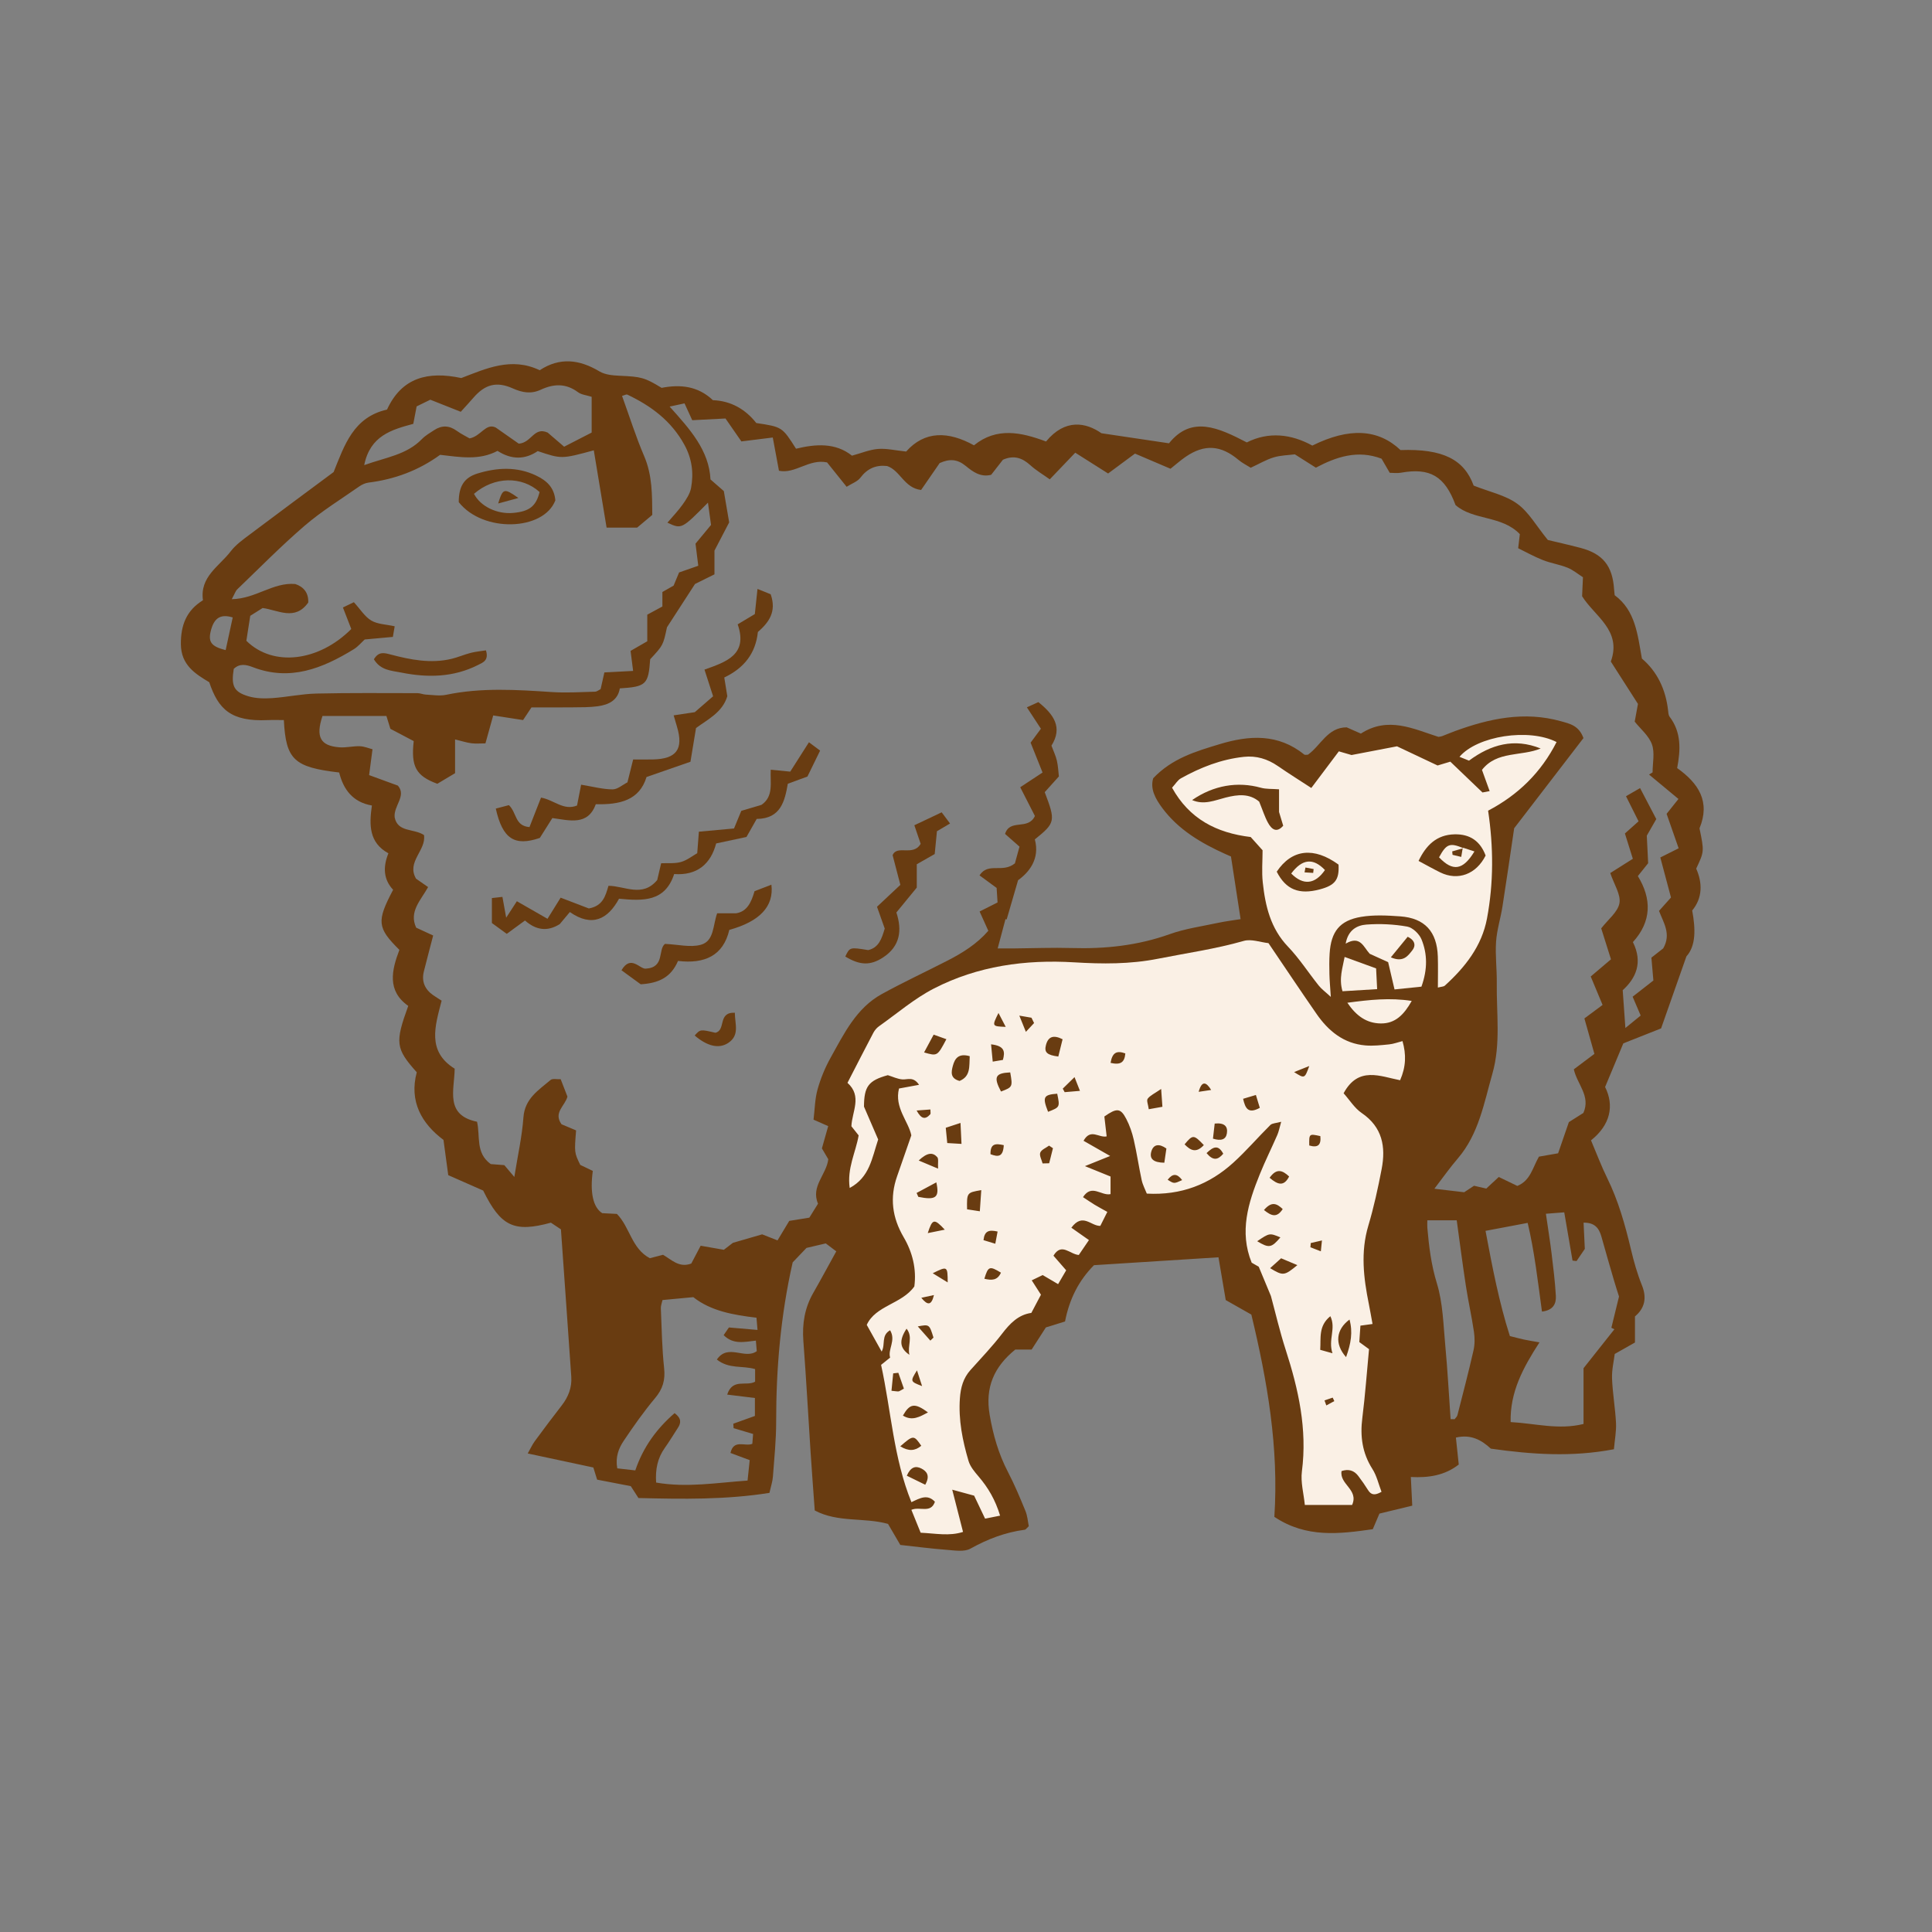 <svg version="1.1" id="svg" xmlns="http://www.w3.org/2000/svg" xmlns:xlink="http://www.w3.org/1999/xlink" x="0px" y="0px"
	 width="200px" height="200px" viewBox="0 0 200 200" enable-background="new 0 0 200 200" xml:space="preserve">
<rect x="0" y="0" width="200" height="200" fill="#808080" stroke="none"/>
<path class="stroke" fill="#693c11"  fill-rule="evenodd" clip-rule="evenodd" d="M169.25,136.275c0,1.106,0,1.908,0,2.701c-0.682,0.386-1.244,0.704-2.094,1.186
	c-0.086,0.718-0.312,1.633-0.278,2.538c0.059,1.539,0.333,3.068,0.411,4.606c0.042,0.863-0.131,1.737-0.217,2.719
	c-4.357,0.833-8.526,0.535-12.742-0.061c-0.967-0.898-2.066-1.511-3.616-1.146c0.099,0.93,0.196,1.844,0.296,2.791
	c-1.467,1.142-3.134,1.382-4.961,1.29c0.05,0.991,0.095,1.898,0.147,2.965c-1.164,0.282-2.239,0.542-3.397,0.823
	c-0.185,0.431-0.39,0.909-0.69,1.615c-3.41,0.486-6.865,0.943-10.188-1.279c0.47-7.175-0.722-14.038-2.382-20.938
	c-0.849-0.48-1.654-0.938-2.651-1.502c-0.223-1.314-0.478-2.814-0.752-4.428c-4.359,0.275-8.606,0.545-12.886,0.816
	c-1.564,1.572-2.543,3.486-2.999,5.828c-0.587,0.182-1.189,0.369-1.982,0.614c-0.413,0.642-0.92,1.432-1.477,2.296
	c-0.559,0-1.137,0-1.694,0c-2.188,1.773-3.141,3.912-2.648,6.758c0.357,2.074,0.914,4.025,1.883,5.89
	c0.683,1.313,1.259,2.685,1.82,4.056c0.213,0.519,0.25,1.109,0.347,1.577c-0.235,0.217-0.313,0.354-0.409,0.367
	c-2.015,0.263-3.852,0.965-5.634,1.958c-0.638,0.355-1.615,0.188-2.428,0.125c-1.641-0.125-3.275-0.34-4.829-0.508
	c-0.512-0.877-0.896-1.534-1.273-2.179c-2.468-0.69-5.193-0.116-7.585-1.39c-0.151-2.117-0.302-4.065-0.429-6.018
	c-0.25-3.842-0.457-7.688-0.749-11.526c-0.134-1.776,0.134-3.42,1.022-4.971c0.792-1.381,1.543-2.785,2.385-4.309
	c-0.299-0.226-0.702-0.531-1.087-0.822c-0.722,0.169-1.352,0.316-1.995,0.467c-0.5,0.523-0.99,1.036-1.431,1.497
	c-1.243,5.48-1.713,10.959-1.71,16.496c0.001,1.896-0.193,3.794-0.336,5.688c-0.039,0.517-0.214,1.022-0.358,1.677
	c-4.531,0.72-9.015,0.645-13.561,0.534c-0.299-0.463-0.576-0.892-0.794-1.23c-1.238-0.239-2.387-0.461-3.485-0.673
	c-0.158-0.511-0.261-0.839-0.391-1.258c-2.167-0.462-4.37-0.934-6.792-1.452c0.29-0.51,0.472-0.918,0.73-1.271
	c0.914-1.244,1.84-2.48,2.787-3.698c0.684-0.881,1.068-1.854,0.991-2.97c-0.349-5.089-0.713-10.176-1.071-15.261
	c-0.41-0.274-0.747-0.496-1.039-0.691c-3.82,1.047-5.191,0.377-7.01-3.325c-1.208-0.534-2.378-1.05-3.616-1.595
	c-0.17-1.258-0.318-2.355-0.494-3.649c-2.255-1.684-3.574-3.982-2.766-7.001c-2.191-2.457-2.268-3.057-0.881-6.871
	c-2.218-1.563-1.718-3.692-0.917-5.801c-2.304-2.289-2.374-2.948-0.649-6.219c-1-1.064-1.066-2.355-0.488-3.777
	c-2.013-1.101-1.998-2.928-1.709-4.948c-1.977-0.34-2.957-1.664-3.388-3.417c-4.677-0.547-5.515-1.32-5.727-5.428
	c-0.547,0-1.108-0.021-1.667,0.004c-3.826,0.175-5.122-1.138-6.055-3.92c-1.437-0.863-2.924-1.775-2.938-3.944
	c-0.012-1.949,0.564-3.481,2.287-4.543c-0.347-2.438,1.692-3.515,2.875-5.067c0.529-0.693,1.29-1.228,1.999-1.762
	c2.888-2.174,5.797-4.32,8.651-6.441c1.127-2.793,2.051-5.685,5.529-6.468c1.523-3.32,4.233-4.002,7.686-3.264
	c2.532-0.965,5.178-2.219,8.119-0.81c2.088-1.37,4.12-1.115,6.187,0.122c0.572,0.343,1.359,0.417,2.056,0.448
	c2.255,0.102,2.595,0.167,4.377,1.255c1.908-0.37,3.742-0.211,5.311,1.276c1.858,0.07,3.36,0.929,4.49,2.364
	c2.679,0.404,2.679,0.404,4.114,2.66c2.021-0.487,4.068-0.651,5.793,0.72c0.986-0.27,1.829-0.627,2.693-0.696
	c0.869-0.07,1.76,0.147,2.915,0.268c1.916-2.161,4.358-2.118,7.02-0.644c2.337-1.897,4.871-1.367,7.46-0.395
	c1.979-2.399,4.141-1.971,5.734-0.856c2.689,0.402,4.717,0.703,6.996,1.042c2.33-2.908,5.114-1.617,8.052-0.092
	c2.255-1.132,4.589-0.878,6.785,0.329c3.819-1.893,6.814-1.724,9.13,0.464c4.392-0.149,6.582,0.972,7.571,3.678
	c1.628,0.645,3.268,0.983,4.508,1.876c1.191,0.856,1.972,2.286,3.17,3.753c0.858,0.207,2.127,0.49,3.383,0.819
	c2.316,0.609,3.321,1.869,3.475,4.299c0.011,0.176,0.034,0.351,0.06,0.6c2.149,1.581,2.371,4.062,2.819,6.557
	c1.595,1.359,2.46,3.195,2.707,5.341c0.027,0.233,0.033,0.511,0.163,0.682c1.226,1.614,1.138,3.434,0.78,5.315
	c2.199,1.565,3.462,3.458,2.313,6.239c0.494,2.394,0.494,2.394-0.342,4.169c0.66,1.491,0.663,3.031-0.413,4.335
	c0.356,1.934,0.386,3.665-0.6,4.751c-0.933,2.65-1.709,4.861-2.622,7.455c-1.112,0.441-2.521,0.999-3.909,1.549
	c-0.579,1.385-1.166,2.79-1.887,4.518c0.963,1.917,0.556,3.922-1.458,5.521c0.593,1.394,1.067,2.668,1.665,3.882
	c1.166,2.362,1.865,4.864,2.47,7.41c0.299,1.257,0.652,2.515,1.135,3.71C170.519,134.405,170.226,135.465,169.25,136.275z
	 M165.898,104.03c-0.391-0.938-0.788-1.89-1.227-2.944c0.689-0.584,1.387-1.177,2.096-1.778c-0.379-1.204-0.714-2.268-1.009-3.203
	c0.712-0.925,1.722-1.69,1.886-2.606c0.159-0.887-0.549-1.93-0.951-3.121c0.66-0.417,1.431-0.903,2.338-1.476
	c-0.285-0.913-0.557-1.777-0.821-2.62c0.5-0.446,0.928-0.828,1.413-1.26c-0.423-0.846-0.814-1.627-1.3-2.597
	c0.455-0.263,0.854-0.493,1.457-0.842c0.641,1.224,1.174,2.243,1.678,3.207c-0.427,0.744-0.747,1.304-0.983,1.718
	c0.054,1.093,0.101,2.03,0.141,2.85c-0.403,0.504-0.693,0.868-1.066,1.334c1.447,2.362,1.43,4.7-0.512,6.834
	c1.06,2.129,0.298,3.753-1.056,4.979c0.096,1.348,0.176,2.483,0.277,3.913c0.618-0.504,1.084-0.885,1.583-1.291
	c-0.309-0.723-0.556-1.301-0.833-1.948c0.756-0.591,1.472-1.15,2.148-1.678c-0.08-0.918-0.145-1.668-0.205-2.367
	c0.507-0.396,0.92-0.721,1.222-0.958c0.85-1.475,0.042-2.638-0.434-3.88c0.402-0.452,0.781-0.876,1.239-1.387
	c-0.371-1.393-0.739-2.774-1.104-4.144c0.718-0.36,1.229-0.615,1.897-0.95c-0.428-1.227-0.832-2.384-1.246-3.567
	c0.37-0.463,0.722-0.905,1.227-1.54c-1.054-0.875-2.049-1.701-3.044-2.527c0.122-0.074,0.244-0.149,0.366-0.224
	c0-0.975,0.243-2.038-0.067-2.901c-0.319-0.893-1.178-1.591-1.784-2.353c0.121-0.658,0.227-1.23,0.337-1.834
	c-0.939-1.467-1.864-2.911-2.809-4.386c1.168-3.229-1.672-4.675-2.973-6.761c0.029-0.654,0.055-1.237,0.088-1.967
	c-0.521-0.332-1.023-0.757-1.602-0.99c-0.818-0.33-1.717-0.459-2.539-0.783c-0.906-0.357-1.763-0.838-2.565-1.228
	c0.081-0.679,0.127-1.076,0.172-1.459c-1.863-1.954-4.821-1.405-6.655-3.01c-1.112-3.012-2.658-3.889-5.662-3.349
	c-0.38,0.068-0.785,0.009-1.149,0.009c-0.327-0.563-0.591-1.018-0.849-1.462c-2.468-0.941-4.685-0.192-6.799,0.93
	c-0.767-0.486-1.412-0.896-2.178-1.38c-0.673,0.089-1.459,0.095-2.182,0.313c-0.781,0.236-1.504,0.667-2.384,1.075
	c-0.398-0.253-0.876-0.486-1.271-0.818c-1.814-1.527-3.511-1.649-5.459-0.32c-0.534,0.365-1.019,0.8-1.575,1.242
	c-1.236-0.528-2.458-1.051-3.677-1.569c-0.993,0.736-1.836,1.359-2.782,2.06c-1.108-0.701-2.181-1.38-3.402-2.153
	c-0.886,0.926-1.677,1.755-2.637,2.758c-0.712-0.51-1.409-0.918-1.994-1.448c-0.823-0.745-1.677-1.096-2.855-0.582
	c-0.376,0.48-0.809,1.035-1.218,1.561c-1.126,0.285-1.939-0.353-2.633-0.919c-0.876-0.717-1.677-0.753-2.697-0.297
	c-0.626,0.906-1.286,1.862-1.923,2.786c-1.761-0.209-2.146-2.017-3.519-2.48c-1.147-0.132-2.041,0.253-2.767,1.211
	c-0.307,0.405-0.891,0.601-1.423,0.939c-0.8-0.997-1.457-1.816-2.025-2.524c-1.877-0.399-3.289,1.219-4.981,0.863
	c-0.227-1.217-0.417-2.242-0.639-3.44c-1.278,0.16-2.345,0.292-3.25,0.404c-0.68-0.981-1.231-1.776-1.646-2.373
	c-1.399,0.072-2.438,0.126-3.441,0.178c-0.306-0.666-0.524-1.14-0.8-1.743c-0.45,0.097-0.863,0.186-1.541,0.333
	c2.113,2.352,4.078,4.521,4.23,7.542c0.526,0.46,0.97,0.847,1.38,1.204c0.181,1.058,0.349,2.044,0.554,3.241
	c-0.437,0.838-0.953,1.829-1.522,2.922c0,0.729,0,1.551,0,2.457c-0.671,0.332-1.299,0.642-2.014,0.997
	c-0.856,1.322-1.77,2.731-2.904,4.485c-0.397,1.865-0.397,1.865-1.737,3.306c-0.184,2.617-0.413,2.845-3.145,3.018
	c-0.2,1.235-1.155,1.692-2.266,1.848c-0.871,0.121-1.763,0.104-2.646,0.115c-1.352,0.017-2.704,0.005-4.232,0.005
	c-0.273,0.412-0.602,0.907-0.87,1.311c-1.177-0.182-2.078-0.32-3.092-0.478c-0.299,1.074-0.547,1.966-0.804,2.892
	c-0.529,0-0.998,0.046-1.454-0.013c-0.494-0.062-0.973-0.223-1.689-0.396c0,1.307,0,2.344,0,3.494
	c-0.633,0.378-1.28,0.764-1.837,1.097c-2.218-0.814-2.739-1.788-2.445-4.419c-0.805-0.424-1.632-0.859-2.415-1.271
	c-0.184-0.596-0.334-1.08-0.411-1.329c-2.354,0-4.525,0-6.618,0c-0.73,2.188-0.206,3.092,1.751,3.243
	c0.7,0.054,1.416-0.135,2.121-0.111c0.46,0.016,0.913,0.213,1.306,0.313c-0.129,0.988-0.226,1.728-0.35,2.675
	c1.019,0.372,1.932,0.706,2.978,1.089c0.922,1.06-0.465,2.086-0.334,3.289c0.318,1.572,1.982,1.127,3.036,1.828
	c0.252,1.585-1.839,2.768-0.823,4.516c0.359,0.251,0.778,0.542,1.249,0.87c-0.757,1.369-2.008,2.54-1.234,4.202
	c0.644,0.298,1.212,0.56,1.758,0.812c-0.343,1.324-0.662,2.514-0.961,3.708c-0.262,1.044,0.094,1.864,0.965,2.471
	c0.279,0.194,0.57,0.37,0.872,0.566c-0.678,2.631-1.546,5.235,1.352,7.043c-0.033,2.222-1.033,4.801,2.314,5.49
	c0.35,1.506-0.181,3.233,1.42,4.383c0.406,0.032,0.925,0.073,1.405,0.11c0.334,0.394,0.62,0.734,1.034,1.223
	c0.35-2.198,0.798-4.172,0.943-6.169c0.143-1.955,1.569-2.816,2.808-3.869c0.207-0.177,0.663-0.06,1.048-0.081
	c0.256,0.659,0.488,1.255,0.7,1.801c-0.256,0.973-1.48,1.647-0.613,2.863c0.472,0.199,1.003,0.422,1.508,0.635
	c-0.183,2.302-0.183,2.302,0.432,3.572c0.395,0.188,0.859,0.41,1.298,0.621c-0.308,2.253,0.035,3.789,0.979,4.376
	c0.477,0.023,1,0.051,1.516,0.077c1.356,1.381,1.515,3.59,3.411,4.585c0.413-0.107,0.862-0.224,1.366-0.354
	c0.874,0.503,1.671,1.387,2.923,0.906c0.308-0.585,0.629-1.195,0.971-1.844c0.856,0.149,1.604,0.281,2.4,0.421
	c0.41-0.315,0.823-0.633,0.937-0.72c1.247-0.362,2.139-0.621,3.029-0.878c0.538,0.211,1.077,0.422,1.591,0.625
	c0.469-0.779,0.881-1.465,1.214-2.019c0.871-0.14,1.507-0.242,2.079-0.334c0.344-0.553,0.623-1.003,0.899-1.447
	c-0.771-1.8,0.875-3,1.062-4.602c-0.209-0.355-0.443-0.752-0.66-1.121c0.227-0.802,0.434-1.533,0.652-2.305
	c-0.493-0.217-0.901-0.398-1.518-0.671c0.131-1.072,0.139-2.144,0.418-3.138c0.319-1.135,0.781-2.257,1.357-3.287
	c1.387-2.483,2.648-5.121,5.287-6.573c2.229-1.227,4.54-2.302,6.805-3.464c1.563-0.802,3.043-1.723,4.226-3.088
	c-0.32-0.709-0.579-1.284-0.901-1.998c0.603-0.303,1.151-0.579,1.857-0.934c-0.032-0.513-0.067-1.071-0.095-1.505
	c-0.669-0.491-1.175-0.861-1.772-1.3c0.909-1.402,2.372-0.19,3.664-1.245c0.093-0.341,0.298-1.083,0.476-1.729
	c-0.636-0.561-1.068-0.941-1.496-1.318c0.505-1.605,2.38-0.334,3.091-1.854c-0.434-0.85-0.951-1.864-1.52-2.977
	c0.779-0.514,1.495-0.985,2.311-1.523c-0.428-1.07-0.819-2.048-1.237-3.092c0.315-0.426,0.652-0.881,1.066-1.441
	c-0.467-0.714-0.908-1.388-1.451-2.216c0.48-0.22,0.861-0.394,1.188-0.542c1.606,1.288,2.536,2.619,1.355,4.51
	c0.206,0.553,0.442,1.04,0.562,1.554c0.13,0.56,0.149,1.144,0.207,1.631c-0.575,0.64-1.041,1.156-1.466,1.629
	c1.142,2.999,1.106,3.173-1.023,4.889c0.543,2.031-0.603,3.41-1.735,4.225c-0.483,1.663-0.833,2.863-1.182,4.065
	c-0.04-0.013-0.08-0.025-0.121-0.037c-0.254,0.951-0.507,1.902-0.809,3.033c0.605,0,1.188,0.004,1.769-0.001
	c1.959-0.016,3.921-0.097,5.878-0.04c3.473,0.103,6.85-0.253,10.155-1.434c1.604-0.573,3.328-0.812,5.006-1.172
	c0.796-0.17,1.608-0.267,2.339-0.385c-0.341-2.218-0.663-4.308-0.997-6.485c-0.143-0.062-0.356-0.151-0.567-0.248
	c-2.511-1.135-4.85-2.499-6.543-4.77c-0.74-0.993-1.267-1.999-0.939-3.083c1.97-2.072,4.417-2.781,6.868-3.524
	c3.101-0.942,6.072-1.104,8.777,1.078c0.069,0.056,0.224,0.007,0.377,0.007c1.319-0.938,2.031-2.834,4.009-2.828
	c0.534,0.236,1.007,0.445,1.465,0.647c2.819-1.82,5.432-0.489,8.03,0.338c0.155-0.029,0.276-0.034,0.386-0.076
	c0.443-0.169,0.879-0.359,1.326-0.522c3.564-1.299,7.176-2.08,10.966-1.021c0.919,0.258,1.86,0.438,2.335,1.745
	c-2.434,3.168-4.95,6.443-7.173,9.335c-0.443,2.978-0.808,5.547-1.213,8.111c-0.192,1.216-0.577,2.412-0.66,3.63
	c-0.096,1.415,0.092,2.847,0.073,4.269c-0.042,3.138,0.428,6.309-0.454,9.397c-0.873,3.056-1.41,6.249-3.588,8.784
	c-0.824,0.957-1.55,1.999-2.417,3.125c1.115,0.132,2.095,0.247,3.084,0.363c0.342-0.226,0.685-0.451,1.022-0.673
	c0.475,0.111,0.917,0.215,1.262,0.296c0.477-0.442,0.856-0.793,1.298-1.203c0.699,0.337,1.321,0.637,1.92,0.926
	c1.366-0.552,1.583-1.9,2.238-3.031c0.652-0.114,1.326-0.232,1.984-0.347c0.394-1.14,0.76-2.202,1.114-3.228
	c0.557-0.352,1.05-0.662,1.504-0.95c0.772-1.752-0.649-2.963-0.992-4.514c0.655-0.492,1.298-0.975,2.131-1.599
	c-0.325-1.149-0.655-2.316-1.036-3.669C164.526,105.049,165.122,104.606,165.898,104.03z M25.906,63.748
	c-0.143,0.913-0.285,1.825-0.403,2.585c2.783,2.747,7.513,2.141,10.862-1.218c-0.265-0.68-0.538-1.385-0.866-2.229
	c0.456-0.22,0.834-0.402,1.133-0.546c0.678,0.741,1.135,1.506,1.809,1.902c0.659,0.386,1.54,0.395,2.417,0.59
	c-0.063,0.366-0.116,0.684-0.188,1.101c-1.002,0.091-1.931,0.176-2.914,0.265c-0.346,0.313-0.692,0.741-1.135,1.012
	c-3.23,1.98-6.588,3.338-10.438,1.858c-0.702-0.27-1.37-0.414-1.985,0.174c-0.279,1.763-0.007,2.385,1.528,2.84
	c0.765,0.227,1.627,0.242,2.436,0.188c1.533-0.103,3.056-0.438,4.589-0.473c3.487-0.081,6.977-0.044,10.466-0.042
	c0.291,0,0.579,0.136,0.871,0.15c0.698,0.033,1.426,0.161,2.093,0.021c3.646-0.764,7.302-0.524,10.971-0.283
	c1.473,0.097,2.959,0.001,4.438-0.039c0.211-0.004,0.418-0.187,0.587-0.268c0.129-0.57,0.242-1.07,0.389-1.726
	c0.999-0.052,1.947-0.102,2.974-0.156c-0.098-0.767-0.176-1.393-0.263-2.074c0.544-0.313,1.045-0.602,1.729-0.995
	c0-0.838,0-1.735,0-2.755c0.467-0.252,1.019-0.551,1.565-0.846c0-0.528,0-0.988,0-1.5c0.428-0.243,0.829-0.472,1.162-0.662
	c0.213-0.513,0.392-0.942,0.566-1.361c0.659-0.23,1.26-0.44,1.986-0.694c-0.107-0.862-0.207-1.66-0.285-2.287
	c0.628-0.758,1.148-1.385,1.607-1.94c-0.119-0.862-0.213-1.543-0.319-2.306c-2.725,2.756-2.725,2.756-4.196,2.073
	c0.546-0.643,1.119-1.233,1.588-1.897c0.365-0.518,0.749-1.099,0.86-1.701c0.283-1.545,0.1-3.02-0.693-4.469
	c-1.354-2.473-3.446-4.022-5.904-5.189c-0.107-0.051-0.296,0.067-0.548,0.133c0.771,2.124,1.426,4.222,2.289,6.232
	c0.85,1.984,0.824,4.019,0.841,6.087c-0.632,0.53-1.211,1.017-1.569,1.317c-1.277,0-2.229,0-3.16,0
	c-0.456-2.754-0.89-5.372-1.326-8.002c-3.339,0.905-3.339,0.905-5.804,0.079c-1.317,0.897-2.723,0.906-4.162-0.023
	c-1.914,1.021-3.935,0.634-5.943,0.41c-2.235,1.623-4.71,2.537-7.409,2.874c-0.335,0.042-0.687,0.206-0.969,0.403
	c-1.895,1.326-3.882,2.549-5.63,4.049c-2.427,2.083-4.675,4.376-6.985,6.592c-0.187,0.179-0.268,0.466-0.574,1.026
	c2.499-0.048,4.275-1.772,6.575-1.571c0.831,0.28,1.386,0.874,1.342,1.915c-1.366,1.938-3.111,0.786-4.721,0.569
	C26.763,63.21,26.369,63.457,25.906,63.748z M160.031,125.648c0.22,1.525,0.428,2.805,0.585,4.09
	c0.179,1.468,0.363,2.938,0.446,4.412c0.045,0.804-0.269,1.491-1.438,1.624c-0.425-3.116-0.772-6.201-1.48-9.181
	c-1.524,0.287-2.836,0.536-4.362,0.825c0.716,3.821,1.414,7.442,2.52,10.891c0.651,0.163,1.048,0.273,1.452,0.359
	c0.438,0.093,0.88,0.162,1.612,0.293c-1.695,2.618-3.061,5.139-2.984,8.251c2.536,0.136,4.961,0.838,7.546,0.196
	c0-2.102,0-4.156,0-5.772c1.242-1.565,2.218-2.799,3.194-4.031c-0.104-0.052-0.208-0.102-0.313-0.153
	c0.258-1.061,0.518-2.121,0.791-3.236c-0.145-0.462-0.331-1.021-0.496-1.587c-0.448-1.536-0.896-3.072-1.325-4.613
	c-0.244-0.874-0.688-1.462-1.847-1.446c0.042,0.898,0.081,1.713,0.128,2.713c-0.23,0.34-0.542,0.8-0.855,1.26
	c-0.139-0.015-0.277-0.03-0.416-0.046c-0.281-1.636-0.562-3.271-0.858-4.997C161.346,125.545,160.833,125.585,160.031,125.648z
	 M68.582,134.58c-0.062,0.299-0.182,0.58-0.171,0.855c0.088,2.071,0.119,4.152,0.34,6.211c0.13,1.223-0.145,2.143-0.934,3.083
	c-1.173,1.401-2.232,2.905-3.251,4.425c-0.519,0.773-0.876,1.669-0.667,2.85c0.614,0.069,1.224,0.14,1.866,0.212
	c0.835-2.458,2.234-4.333,4.07-5.93c0.722,0.54,0.675,1.008,0.344,1.518c-0.452,0.695-0.879,1.409-1.36,2.084
	c-0.753,1.059-0.988,2.223-0.896,3.587c3.192,0.549,6.269,0.015,9.464-0.207c0.087-0.831,0.157-1.501,0.222-2.115
	c-0.789-0.295-1.378-0.515-1.99-0.743c0.331-1.462,1.51-0.633,2.261-0.947c0.031-0.381,0.056-0.711,0.08-1.018
	c-0.742-0.222-1.38-0.412-2.019-0.603c-0.01-0.153-0.021-0.307-0.03-0.46c0.709-0.255,1.417-0.51,2.236-0.803
	c0-0.596,0-1.203,0-1.858c-0.998-0.123-1.878-0.23-2.87-0.352c0.571-1.734,1.966-0.817,2.892-1.336c0-0.418,0-0.85,0-1.304
	c-1.292-0.387-2.7,0.018-3.961-0.99c1.162-1.695,2.889,0.042,4.132-0.866c-0.027-0.316-0.059-0.69-0.092-1.091
	c-1.207,0.132-2.338,0.431-3.336-0.569c0.21-0.307,0.394-0.576,0.545-0.794c1.014,0.087,1.924,0.166,2.961,0.255
	c-0.045-0.537-0.073-0.862-0.108-1.265c-2.422-0.284-4.736-0.701-6.539-2.128C70.632,134.388,69.644,134.479,68.582,134.58z
	 M43.13,42.07c-0.139,0.723-0.237,1.234-0.347,1.808c-2.238,0.602-4.467,1.221-5.08,4.271c2.247-0.808,4.388-1.064,5.969-2.692
	c0.364-0.376,0.841-0.649,1.286-0.939c0.779-0.507,1.54-0.485,2.311,0.071c0.466,0.336,0.991,0.589,1.341,0.794
	c1.183-0.223,1.679-1.624,2.704-1.129c0.979,0.686,1.786,1.251,2.386,1.672c1.33-0.08,1.568-1.782,2.994-1.146
	c0.43,0.369,0.964,0.827,1.705,1.463c0.965-0.497,1.968-1.012,2.849-1.464c0-1.387,0-2.553,0-3.701
	c-0.534-0.171-1.06-0.211-1.417-0.479c-1.249-0.935-2.521-0.875-3.847-0.257c-0.993,0.462-1.905,0.31-2.893-0.132
	c-1.695-0.759-2.89-0.417-4.084,0.964c-0.381,0.442-0.781,0.869-1.309,1.454c-1.04-0.413-2.056-0.815-3.152-1.251
	C44.107,41.592,43.64,41.82,43.13,42.07z M150.166,146.91c0.139,0.001,0.276,0.004,0.415,0.006c0.1-0.139,0.251-0.263,0.291-0.417
	c0.571-2.235,1.156-4.466,1.666-6.714c0.141-0.62,0.135-1.306,0.042-1.938c-0.231-1.577-0.588-3.138-0.829-4.713
	c-0.347-2.263-0.637-4.535-0.952-6.809c-1.014,0-1.993,0-3.042,0c0,0.331-0.019,0.562,0.002,0.788
	c0.168,1.937,0.401,3.827,0.985,5.732c0.632,2.061,0.672,4.313,0.876,6.491C149.856,141.855,149.988,144.384,150.166,146.91z
	 M24.091,63.918c-1.209-0.372-1.875,0.021-2.221,1.212c-0.375,1.297-0.057,1.778,1.489,2.17
	C23.592,66.22,23.826,65.141,24.091,63.918z"/>
<path class="stroke" fill="#693c11"  fill-rule="evenodd" clip-rule="evenodd" d="M69.737,74.053c0.757-0.114,1.368-0.207,2.187-0.329
	c0.524-0.455,1.181-1.025,1.896-1.646c-0.306-0.944-0.572-1.77-0.892-2.759c2.192-0.789,4.545-1.514,3.436-4.688
	c0.596-0.356,1.133-0.677,1.777-1.063c0.082-0.775,0.167-1.573,0.275-2.602c0.583,0.236,1.033,0.418,1.365,0.553
	c0.635,1.805-0.189,2.916-1.325,3.905c-0.232,2.206-1.418,3.727-3.479,4.71c0.107,0.655,0.208,1.281,0.314,1.937
	c-0.499,1.672-2.006,2.387-3.239,3.296c-0.187,1.128-0.367,2.219-0.576,3.489c-1.517,0.527-2.951,1.024-4.547,1.579
	c-0.732,2.415-2.776,2.882-5.249,2.815c-0.821,2.247-2.7,1.68-4.5,1.436c-0.451,0.715-0.889,1.407-1.297,2.056
	c-2.608,0.898-3.86,0.104-4.559-3.037c0.484-0.127,0.979-0.257,1.359-0.358c0.832,0.801,0.594,2.148,2.128,2.274
	c0.378-0.964,0.782-1.997,1.196-3.054c1.351,0.24,2.333,1.384,3.729,0.82c0.143-0.729,0.283-1.445,0.421-2.155
	c1.218,0.199,2.235,0.476,3.254,0.484c0.521,0.004,1.046-0.478,1.542-0.727c0.208-0.832,0.389-1.561,0.591-2.368
	c0.732,0,1.374,0.009,2.016-0.002c2.463-0.044,3.219-1.058,2.525-3.38C69.989,74.913,69.894,74.588,69.737,74.053z"/>
<path class="stroke" fill="#693c11"  fill-rule="evenodd" clip-rule="evenodd" d="M78.333,84.776c-0.381,0.674-0.672,1.187-1.058,1.867
	c-0.938,0.201-1.965,0.42-3.139,0.67c-0.562,2.136-1.977,3.34-4.346,3.168c-0.948,2.893-3.228,2.791-5.708,2.554
	c-1.147,2.108-2.782,2.991-5.093,1.379c-0.38,0.455-0.709,0.849-1.038,1.244c-1.283,0.819-2.48,0.626-3.603-0.368
	c-0.629,0.461-1.223,0.895-1.889,1.382c-0.561-0.409-1.027-0.748-1.537-1.119c0-0.857,0-1.666,0-2.586
	c0.377-0.042,0.688-0.076,1.089-0.122c0.116,0.648,0.215,1.194,0.389,2.154c0.457-0.705,0.743-1.145,1.106-1.704
	c1.114,0.639,2.053,1.177,3.172,1.818c0.466-0.75,0.884-1.421,1.36-2.187c1.059,0.405,2.085,0.798,2.918,1.117
	c1.455-0.267,1.719-1.277,2.033-2.345c1.682,0.009,3.516,1.248,5.047-0.6c0.109-0.468,0.242-1.035,0.406-1.734
	c0.675-0.033,1.402,0.052,2.053-0.132c0.636-0.181,1.193-0.634,1.683-0.909c0.068-0.898,0.116-1.533,0.17-2.227
	c1.289-0.118,2.493-0.228,3.638-0.333c0.293-0.711,0.494-1.197,0.752-1.824c0.636-0.188,1.362-0.404,2.09-0.621
	c1.291-0.885,0.883-2.316,0.96-3.637c0.697,0.069,1.214,0.12,2.017,0.198c0.59-0.924,1.231-1.933,1.937-3.04
	c0.367,0.275,0.672,0.503,1.156,0.864c-0.454,0.928-0.884,1.808-1.312,2.683c-0.692,0.254-1.299,0.478-2.03,0.746
	C81.241,82.901,80.843,84.754,78.333,84.776z"/>
<path class="stroke" fill="#693c11"  fill-rule="evenodd" clip-rule="evenodd" d="M93.205,91.6c-0.249-0.954-0.494-1.891-0.801-3.069
	c0.453-1.115,2.126,0.16,2.902-1.179c-0.16-0.47-0.376-1.107-0.653-1.922c0.842-0.398,1.707-0.808,2.828-1.339
	c0.181,0.241,0.384,0.513,0.866,1.157c-0.554,0.328-1.053,0.622-1.355,0.801c-0.094,0.954-0.166,1.69-0.231,2.36
	c-0.718,0.408-1.275,0.725-1.857,1.058c0,0.8,0,1.557,0,2.417c-0.661,0.805-1.369,1.668-2.111,2.575
	c0.608,1.853,0.391,3.491-1.369,4.65c-1.31,0.861-2.403,0.833-3.92-0.09c0.469-0.974,0.469-0.974,2.374-0.665
	c1.087-0.254,1.39-1.149,1.709-2.23c-0.233-0.656-0.504-1.423-0.8-2.257C91.545,93.155,92.308,92.44,93.205,91.6z"/>
<path class="stroke" fill="#693c11"  fill-rule="evenodd" clip-rule="evenodd" d="M70.188,99.475c-0.733,1.721-2.019,2.305-3.862,2.418
	c-0.539-0.392-1.237-0.901-1.99-1.45c0.969-1.659,1.906-0.091,2.521-0.171c1.993-0.115,1.23-1.993,1.984-2.561
	c1.354,0.058,2.623,0.394,3.714,0.091c1.382-0.384,1.23-1.998,1.685-3.26c0.598,0,1.22,0,1.965,0
	c1.132-0.177,1.572-1.136,1.905-2.288c0.552-0.213,1.125-0.433,1.745-0.671c0.277,2.252-1.217,3.811-4.357,4.678
	C74.875,98.933,72.94,99.806,70.188,99.475z"/>
<path class="stroke" fill="#693c11"  fill-rule="evenodd" clip-rule="evenodd" d="M76.07,104.838c0.006,1.175,0.525,2.329-0.689,3.129
	c-0.962,0.633-2.164,0.341-3.468-0.771c0.584-0.65,0.584-0.65,2.138-0.286C75.188,106.666,74.255,104.763,76.07,104.838z"/>
<path class="stroke" fill="#693c11"  fill-rule="evenodd" clip-rule="evenodd" d="M57.489,51.8c-1.221,3.171-7.501,3.367-10,0.18
	c0.001-1.591,0.523-2.53,1.944-2.964c2.021-0.618,4.065-0.74,6.064,0.212C56.582,49.745,57.373,50.451,57.489,51.8z M49.067,51.121
	c0.673,1.312,2.399,2.127,4.051,1.977c1.692-0.155,2.37-0.689,2.74-2.162C54.024,49.267,51.164,49.31,49.067,51.121z"/>
<path class="stroke" fill="#693c11"  fill-rule="evenodd" clip-rule="evenodd" d="M38.706,68.248c0.501-0.827,1.045-0.673,1.733-0.492
	c2.056,0.541,4.146,0.957,6.281,0.452c0.682-0.16,1.333-0.449,2.012-0.624c0.519-0.132,1.06-0.178,1.574-0.26
	c0.318,1.046-0.305,1.253-0.818,1.514c-2.545,1.288-5.227,1.332-7.945,0.787C40.532,69.422,39.394,69.407,38.706,68.248z"/>
<path class="stroke" fill="#693c11"  fill-rule="evenodd" clip-rule="evenodd" d="M53.662,51.551c-0.89,0.243-1.413,0.385-2.092,0.569
	C52.061,50.539,52.172,50.499,53.662,51.551z"/>
<path fill-rule="evenodd" clip-rule="evenodd" fill="#faf0e5" class="fill" d="M87.731,112.095c0.939-1.823,1.799-3.511,2.681-5.185
	c0.135-0.255,0.343-0.503,0.577-0.668c1.885-1.333,3.667-2.874,5.704-3.919c4.533-2.328,9.451-3.008,14.515-2.702
	c2.905,0.176,5.778,0.202,8.68-0.375c2.96-0.588,5.947-1.008,8.863-1.843c0.777-0.224,1.721,0.14,2.56,0.23
	c1.711,2.523,3.323,4.94,4.977,7.326c1.23,1.775,2.815,3.073,5.06,3.263c0.809,0.068,1.639-0.026,2.453-0.108
	c0.453-0.044,0.894-0.214,1.385-0.34c0.398,1.396,0.364,2.65-0.247,4.051c-2.044-0.391-4.315-1.493-5.849,1.35
	c0.628,0.703,1.135,1.542,1.872,2.043c2.146,1.46,2.509,3.498,2.066,5.801c-0.379,1.975-0.808,3.949-1.382,5.873
	c-0.812,2.726-0.49,5.399,0.055,8.095c0.129,0.637,0.237,1.279,0.383,2.072c-0.395,0.054-0.744,0.102-1.253,0.172
	c-0.037,0.535-0.076,1.101-0.117,1.698c0.365,0.267,0.682,0.5,1.007,0.736c-0.229,2.408-0.397,4.771-0.693,7.119
	c-0.24,1.899-0.009,3.633,1.041,5.281c0.453,0.709,0.643,1.585,0.945,2.367c-0.719,0.415-1.086,0.315-1.396-0.182
	c-0.313-0.502-0.653-0.989-1.011-1.46c-0.441-0.58-1.012-0.744-1.731-0.505c-0.229,1.381,1.805,1.918,1.093,3.507
	c-1.523,0-3.097,0-4.893,0c-0.115-1.167-0.448-2.354-0.303-3.479c0.565-4.364-0.353-8.485-1.679-12.584
	c-0.618-1.912-1.07-3.876-1.529-5.566c-0.443-1.067-0.794-1.911-1.262-3.033c-0.062-0.037-0.412-0.234-0.729-0.415
	c-1.305-3.214-0.355-6.206,0.841-9.159c0.556-1.374,1.219-2.704,1.812-4.064c0.153-0.352,0.223-0.74,0.402-1.365
	c-0.539,0.15-0.927,0.141-1.119,0.331c-1.3,1.287-2.493,2.687-3.846,3.912c-2.47,2.238-5.382,3.383-8.946,3.193
	c-0.176-0.449-0.425-0.907-0.531-1.396c-0.299-1.388-0.502-2.798-0.82-4.18c-0.17-0.742-0.425-1.486-0.777-2.16
	c-0.589-1.129-0.977-1.15-2.267-0.247c0.075,0.648,0.154,1.333,0.238,2.057c-0.799,0.185-1.658-0.868-2.393,0.457
	c0.873,0.499,1.754,1.002,2.755,1.573c-0.238,0.095-2.341,0.941-2.611,1.051c0.972,0.395,1.755,0.712,2.652,1.076
	c0,0.611,0,1.224,0,1.822c-0.958,0.206-1.953-1.091-2.851,0.313c0.437,0.287,0.81,0.547,1.196,0.782
	c0.4,0.242,0.815,0.46,1.322,0.745c-0.257,0.512-0.486,0.966-0.726,1.447c-0.967,0.038-1.817-1.402-2.999,0.19
	c0.525,0.369,1.087,0.765,1.821,1.28c-0.374,0.551-0.716,1.053-1.051,1.543c-0.933-0.071-1.782-1.319-2.622,0.073
	c0.424,0.488,0.841,0.967,1.317,1.513c-0.249,0.426-0.51,0.874-0.837,1.432c-0.54-0.317-1.025-0.604-1.596-0.939
	c-0.319,0.154-0.668,0.322-1.133,0.546c0.339,0.528,0.616,0.96,0.954,1.488c-0.293,0.556-0.621,1.174-0.995,1.884
	c-1.341,0.186-2.208,1.084-3.026,2.15c-1.008,1.315-2.161,2.521-3.271,3.758c-0.753,0.839-1.019,1.819-1.099,2.929
	c-0.16,2.231,0.272,4.373,0.892,6.48c0.174,0.596,0.633,1.136,1.051,1.625c0.973,1.142,1.72,2.391,2.219,4.045
	c-0.539,0.106-0.998,0.197-1.555,0.308c-0.395-0.829-0.721-1.513-1.133-2.378c-0.538-0.146-1.221-0.333-2.267-0.617
	c0.43,1.681,0.76,2.97,1.118,4.371c-1.423,0.458-2.812,0.159-4.387,0.083c-0.305-0.75-0.625-1.541-0.961-2.369
	c0.88-0.378,2.01,0.413,2.438-0.836c-0.769-0.819-1.523-0.387-2.433,0.042c-1.859-4.583-2.097-9.455-3.14-14.212
	c0.337-0.272,0.591-0.477,0.936-0.755c-0.267-0.846,0.633-1.771-0.003-2.829c-0.958,0.546-0.458,1.467-0.875,2.208
	c-0.492-0.883-0.971-1.741-1.542-2.765c0.927-2.021,3.621-2.144,4.926-3.978c0.241-1.812-0.195-3.544-1.104-5.096
	c-1.195-2.04-1.456-4.1-0.68-6.312c0.468-1.335,0.93-2.672,1.473-4.235c-0.295-1.45-1.774-2.867-1.277-4.847
	c0.653-0.122,1.276-0.235,2.076-0.383c-0.594-0.893-1.192-0.519-1.727-0.56c-0.511-0.039-1.006-0.284-1.507-0.438
	c-2.012,0.554-2.456,1.174-2.467,3.255c0.557,1.291,1.043,2.417,1.468,3.402c-0.652,1.962-0.881,3.903-2.946,5.021
	c-0.293-2.042,0.615-3.649,0.925-5.444c-0.215-0.271-0.468-0.588-0.75-0.944C88.194,115.083,89.284,113.479,87.731,112.095z
	 M139.346,140.49c0.502-1.412,0.713-2.576,0.355-3.891C138.307,137.629,138.132,139.121,139.346,140.49z M137.937,140.089
	c-0.47-1.433,0.397-2.549-0.219-3.837c-1.249,1.01-0.966,2.251-1.049,3.482C137.017,139.832,137.281,139.906,137.937,140.089z
	 M100.385,109.335c-1.146-0.324-1.533,0.222-1.742,0.984c-0.18,0.657-0.291,1.314,0.69,1.579
	C100.496,111.42,100.323,110.39,100.385,109.335z M99.431,116.245c-0.666,0.219-1.065,0.351-1.526,0.502
	c0.055,0.563,0.098,1.006,0.154,1.581c0.483,0.029,0.893,0.053,1.475,0.088C99.498,117.641,99.469,117.052,99.431,116.245z
	 M134.302,130.965c-0.672-0.283-1.134-0.478-1.682-0.708c-0.379,0.341-0.739,0.666-1.138,1.023
	C132.828,132.095,132.951,132.082,134.302,130.965z M101.581,123.201c-1.499,0.259-1.499,0.259-1.47,1.987
	c0.362,0.056,0.756,0.117,1.32,0.204C101.489,124.551,101.533,123.899,101.581,123.201z M97.969,107.577
	c-0.456-0.163-0.809-0.289-1.317-0.471c-0.351,0.651-0.66,1.226-0.992,1.842C97.034,109.343,97.034,109.343,97.969,107.577z
	 M103.624,112.994c1.203-0.454,1.216-0.481,0.954-1.979C103.023,111.082,102.826,111.492,103.624,112.994z M109.998,107.584
	c-0.928-0.472-1.487-0.295-1.721,0.597c-0.196,0.753,0.099,1.039,1.278,1.191C109.699,108.792,109.846,108.193,109.998,107.584z
	 M94.886,123.494c0.06,0.136,0.119,0.271,0.179,0.405c1.809,0.362,2.213,0.087,1.864-1.502
	C96.212,122.782,95.548,123.139,94.886,123.494z M95.78,153.7c0.523-0.923,0.169-1.386-0.393-1.677
	c-0.603-0.312-1.122-0.166-1.514,0.743C94.512,153.078,95.104,153.368,95.78,153.7z M96.063,146.21
	c-1.372-1.006-1.874-0.932-2.594,0.331C94.429,147.133,95.194,146.675,96.063,146.21z M108.497,115.094
	c1.232-0.482,1.232-0.482,0.946-1.875C108.025,113.323,107.888,113.563,108.497,115.094z M130.144,128.491
	c1.225,0.741,1.478,0.69,2.402-0.398C131.422,127.628,131.422,127.628,130.144,128.491z M120.53,120.364
	c0.086-0.591,0.156-1.067,0.215-1.471c-0.774-0.548-1.334-0.419-1.55,0.275C118.946,119.972,119.416,120.349,120.53,120.364z
	 M120.202,112.728c-0.697,0.482-1.145,0.674-1.393,1.011c-0.139,0.189,0.051,0.62,0.111,1.088c0.523-0.094,0.937-0.167,1.413-0.253
	C120.296,114.051,120.268,113.668,120.202,112.728z M125.565,117.873c0.857,0.262,1.34,0.092,1.442-0.551
	c0.112-0.706-0.235-1.118-1.262-1.012C125.687,116.813,125.625,117.358,125.565,117.873z M93.847,137.545
	c-0.792,1.208-0.726,2.011,0.295,2.705C93.914,139.312,94.545,138.419,93.847,137.545z M93.195,149.723
	c0.881,0.538,1.527,0.478,2.175-0.056C94.602,148.545,94.549,148.543,93.195,149.723z M130.415,114.682
	c-0.141-0.464-0.251-0.826-0.405-1.331c-0.491,0.147-0.886,0.266-1.324,0.396C128.914,114.754,129.219,115.337,130.415,114.682z
	 M102.595,108.108c0.065,0.68,0.115,1.188,0.172,1.791c0.501-0.084,0.77-0.128,1.054-0.177
	C104.058,108.858,104.002,108.271,102.595,108.108z M95.104,120.135c0.709,0.299,1.241,0.521,2.005,0.843
	c-0.033-0.599,0.072-1.023-0.091-1.201C96.547,119.264,95.983,119.306,95.104,120.135z M124.62,118.54
	c-1.041-1.1-1.144-1.1-1.992-0.076C123.217,119.063,123.8,119.424,124.62,118.54z M97.803,127.295
	c-1.106-1.186-1.276-1.136-1.763,0.356C96.723,127.513,97.263,127.404,97.803,127.295z M93.57,143.748
	c-0.205-0.582-0.39-1.109-0.575-1.638c-0.178,0.02-0.354,0.042-0.532,0.061c-0.059,0.591-0.116,1.182-0.177,1.802
	c0.399,0.039,0.568,0.076,0.732,0.062C93.121,144.026,93.216,143.937,93.57,143.748z M98.104,132.756
	c-0.006-1.696-0.023-1.705-1.548-0.95C97.165,132.18,97.635,132.467,98.104,132.756z M131.429,121.923
	c0.849,0.728,1.48,0.929,2.021-0.134C132.753,121.134,132.144,120.909,131.429,121.923z M107.929,120.438
	c0.227-0.005,0.454-0.011,0.681-0.017c0.13-0.519,0.26-1.038,0.391-1.558c-0.134-0.09-0.268-0.18-0.401-0.27
	c-0.319,0.238-0.794,0.416-0.913,0.729C107.575,119.622,107.833,120.061,107.929,120.438z M96.31,138.781
	c0.108-0.104,0.216-0.209,0.324-0.313c-0.43-1.383-0.43-1.383-1.625-1.158C95.504,137.87,95.907,138.325,96.31,138.781z
	 M103.618,131.746c-1.179-0.718-1.326-0.668-1.717,0.631C102.635,132.551,103.252,132.572,103.618,131.746z M135.533,118.58
	c0.902,0.268,1.245-0.058,1.148-0.971C135.514,117.354,135.514,117.354,135.533,118.58z M130.846,125.261
	c0.776,0.626,1.331,0.836,1.94-0.099C132.174,124.585,131.645,124.326,130.846,125.261z M110.017,112.695
	c0.066,0.122,0.131,0.243,0.196,0.365c0.462-0.04,0.924-0.079,1.583-0.135c-0.208-0.526-0.333-0.844-0.561-1.422
	C110.716,112.01,110.368,112.353,110.017,112.695z M124.902,119.369c0.684,0.825,1.175,0.713,1.729,0.065
	C126.117,118.474,125.604,118.691,124.902,119.369z M103.271,127.488c-0.886-0.202-1.355-0.079-1.459,0.892
	c0.365,0.111,0.74,0.226,1.221,0.372C103.128,128.243,103.189,127.924,103.271,127.488z M114.966,110.028
	c1.021,0.239,1.45-0.033,1.527-0.979C115.613,108.733,115.147,108.941,114.966,110.028z M103.91,118.547
	c-0.854-0.191-1.396-0.18-1.374,0.935C103.341,119.794,103.845,119.766,103.91,118.547z M103.363,104.863
	c-0.688,1.382-0.688,1.382,0.749,1.438C103.823,105.746,103.593,105.305,103.363,104.863z M94.925,141.86
	c-0.709,1.149-0.709,1.149,0.529,1.629C95.261,142.895,95.117,142.452,94.925,141.86z M135.534,110.354
	c-0.703,0.281-1.074,0.429-1.57,0.627C135.054,111.672,135.054,111.672,135.534,110.354z M124.086,113.025
	c0.432-0.064,0.863-0.128,1.293-0.193C124.859,111.978,124.407,111.851,124.086,113.025z M120.876,122.127
	c0.66,0.422,0.66,0.422,1.5,0.035C121.843,121.453,121.391,121.465,120.876,122.127z M107.048,105.905
	c-0.091-0.184-0.182-0.368-0.271-0.551c-0.344-0.06-0.689-0.12-1.258-0.217c0.224,0.554,0.356,0.882,0.68,1.68
	C106.629,106.354,106.838,106.13,107.048,105.905z M94.888,114.959c0.483,0.895,0.899,0.969,1.417,0.386
	c0.057-0.063,0.008-0.22,0.008-0.492C95.885,114.885,95.477,114.915,94.888,114.959z M135.689,128.679
	c-0.012,0.146-0.023,0.292-0.035,0.438c0.321,0.124,0.643,0.249,1.079,0.418c0.044-0.426,0.07-0.686,0.115-1.124
	C136.354,128.525,136.022,128.602,135.689,128.679z M96.682,134.064c-0.379,0.081-0.758,0.164-1.309,0.283
	C96.025,135.146,96.42,135.166,96.682,134.064z M137.112,144.969c0.062,0.174,0.125,0.348,0.188,0.522
	c0.275-0.15,0.551-0.299,0.827-0.449c-0.056-0.121-0.111-0.241-0.167-0.361C137.676,144.777,137.394,144.873,137.112,144.969z"/>
<path fill-rule="evenodd" clip-rule="evenodd" fill="#faf0e5" class="fill" d="M148.818,79.243c0.199-0.06,0.646-0.195,1.319-0.396
	c0.983,0.941,2.064,1.977,3.331,3.189c-0.029,0.005,0.241-0.046,0.739-0.141c-0.296-0.817-0.544-1.505-0.794-2.197
	c1.549-1.991,4.082-1.376,6.077-2.215c-2.74-1.103-5.153-0.421-7.42,1.258c-0.332-0.133-0.643-0.258-0.984-0.396
	c1.84-2.167,7.186-2.995,10.05-1.53c-1.599,3.148-3.982,5.481-7.088,7.104c0.563,3.76,0.577,7.475-0.114,11.159
	c-0.538,2.867-2.267,5.05-4.374,6.961c-0.108,0.098-0.313,0.091-0.711,0.193c0-1.137,0.028-2.176-0.006-3.214
	c-0.084-2.579-1.355-3.978-3.896-4.158c-1.344-0.095-2.729-0.17-4.046,0.052c-2.227,0.375-3.112,1.528-3.259,3.799
	c-0.045,0.709-0.038,1.425-0.021,2.138c0.016,0.646,0.077,1.291,0.145,2.349c-0.566-0.524-0.957-0.805-1.246-1.166
	c-1.072-1.339-2.008-2.804-3.188-4.037c-1.805-1.887-2.348-4.206-2.61-6.642c-0.12-1.112-0.021-2.248-0.021-3.335
	c-0.477-0.531-0.865-0.965-1.229-1.37c-3.545-0.427-6.354-1.873-8.141-5.106c0.357-0.39,0.578-0.78,0.911-0.967
	c2.032-1.135,4.175-1.974,6.514-2.227c1.298-0.14,2.453,0.211,3.524,0.949c1.157,0.798,2.349,1.542,3.466,2.272
	c1.007-1.34,1.94-2.582,2.851-3.792c0.683,0.198,1.125,0.327,1.314,0.382c1.567-0.301,2.875-0.552,4.705-0.902
	C145.61,77.726,147.032,78.397,148.818,79.243z M130.351,82.986c0.365,0.894,0.573,1.573,0.909,2.184
	c0.379,0.692,0.901,1.089,1.577,0.308c-0.2-0.657-0.372-1.224-0.431-1.423c0-1.04,0-1.705,0-2.346
	c-0.742-0.058-1.335-0.012-1.875-0.162c-2.414-0.669-4.891-0.263-7.124,1.276c1.245,0.542,2.364,0.019,3.48-0.262
	C128.141,82.244,129.341,82.123,130.351,82.986z M153.792,88.564c-0.557-1.483-1.604-2.229-3.214-2.195
	c-1.883,0.04-2.967,1.161-3.729,2.753c0.818,0.436,1.52,0.834,2.244,1.189C150.929,91.214,152.821,90.503,153.792,88.564z
	 M132.167,90.237c0.955,1.869,2.312,2.403,4.459,1.832c1.588-0.423,2.025-1,1.939-2.565
	C136.027,87.653,133.737,87.889,132.167,90.237z"/>
<path fill-rule="evenodd" clip-rule="evenodd" fill="#faf0e5" class="fill" d="M147.147,102.138c-1.002,0.103-1.859,0.192-2.786,0.288
	c-0.239-1.024-0.438-1.875-0.661-2.825c-0.616-0.279-1.255-0.568-1.904-0.863c-0.635-0.673-0.964-1.949-2.492-1.052
	c0.247-1.415,1.174-1.903,2.146-1.975c1.4-0.104,2.842-0.038,4.222,0.208c0.57,0.102,1.256,0.762,1.486,1.333
	C147.767,98.754,147.791,100.341,147.147,102.138z M143.979,99.103c1.308,0.571,1.784-0.179,2.224-0.727
	c0.343-0.428,0.348-1.006-0.481-1.402C145.206,97.603,144.671,98.257,143.979,99.103z"/>
<path fill-rule="evenodd" clip-rule="evenodd" fill="#faf0e5" class="fill" d="M139.477,103.803c2.329-0.309,4.393-0.539,6.664-0.188
	c-0.792,1.41-1.698,2.36-3.225,2.332C141.476,105.921,140.411,105.184,139.477,103.803z"/>
<path fill-rule="evenodd" clip-rule="evenodd" fill="#faf0e5" class="fill" d="M142.561,102.395c-1.345,0.082-2.437,0.149-3.586,0.218
	c-0.393-1.335,0.02-2.429,0.22-3.55c1.099,0.4,2.067,0.752,3.259,1.186C142.479,100.78,142.513,101.453,142.561,102.395z"/>
<path fill-rule="evenodd" clip-rule="evenodd" fill="#faf0e5" class="fill" d="M151.427,87.746c0.383,0.125,0.766,0.25,1.206,0.394
	c-1.193,1.977-2.254,2.09-3.663,0.61c0.761-1.402,1.113-1.534,2.521-0.947c-0.388,0.111-0.773,0.222-1.159,0.333
	c0.012,0.119,0.024,0.238,0.036,0.356c0.276,0.066,0.552,0.132,0.899,0.215C151.336,88.298,151.381,88.021,151.427,87.746z"/>
<path fill-rule="evenodd" clip-rule="evenodd" fill="#faf0e5" class="fill" d="M133.667,90.427c1.141-1.526,2.271-1.643,3.492-0.361
	C136.131,91.556,134.91,91.682,133.667,90.427z M135.14,89.805c-0.03,0.167-0.062,0.334-0.093,0.502
	c0.298,0.019,0.596,0.038,0.894,0.057c0.015-0.133,0.03-0.268,0.046-0.401C135.705,89.91,135.421,89.857,135.14,89.805z"/>
</svg>
